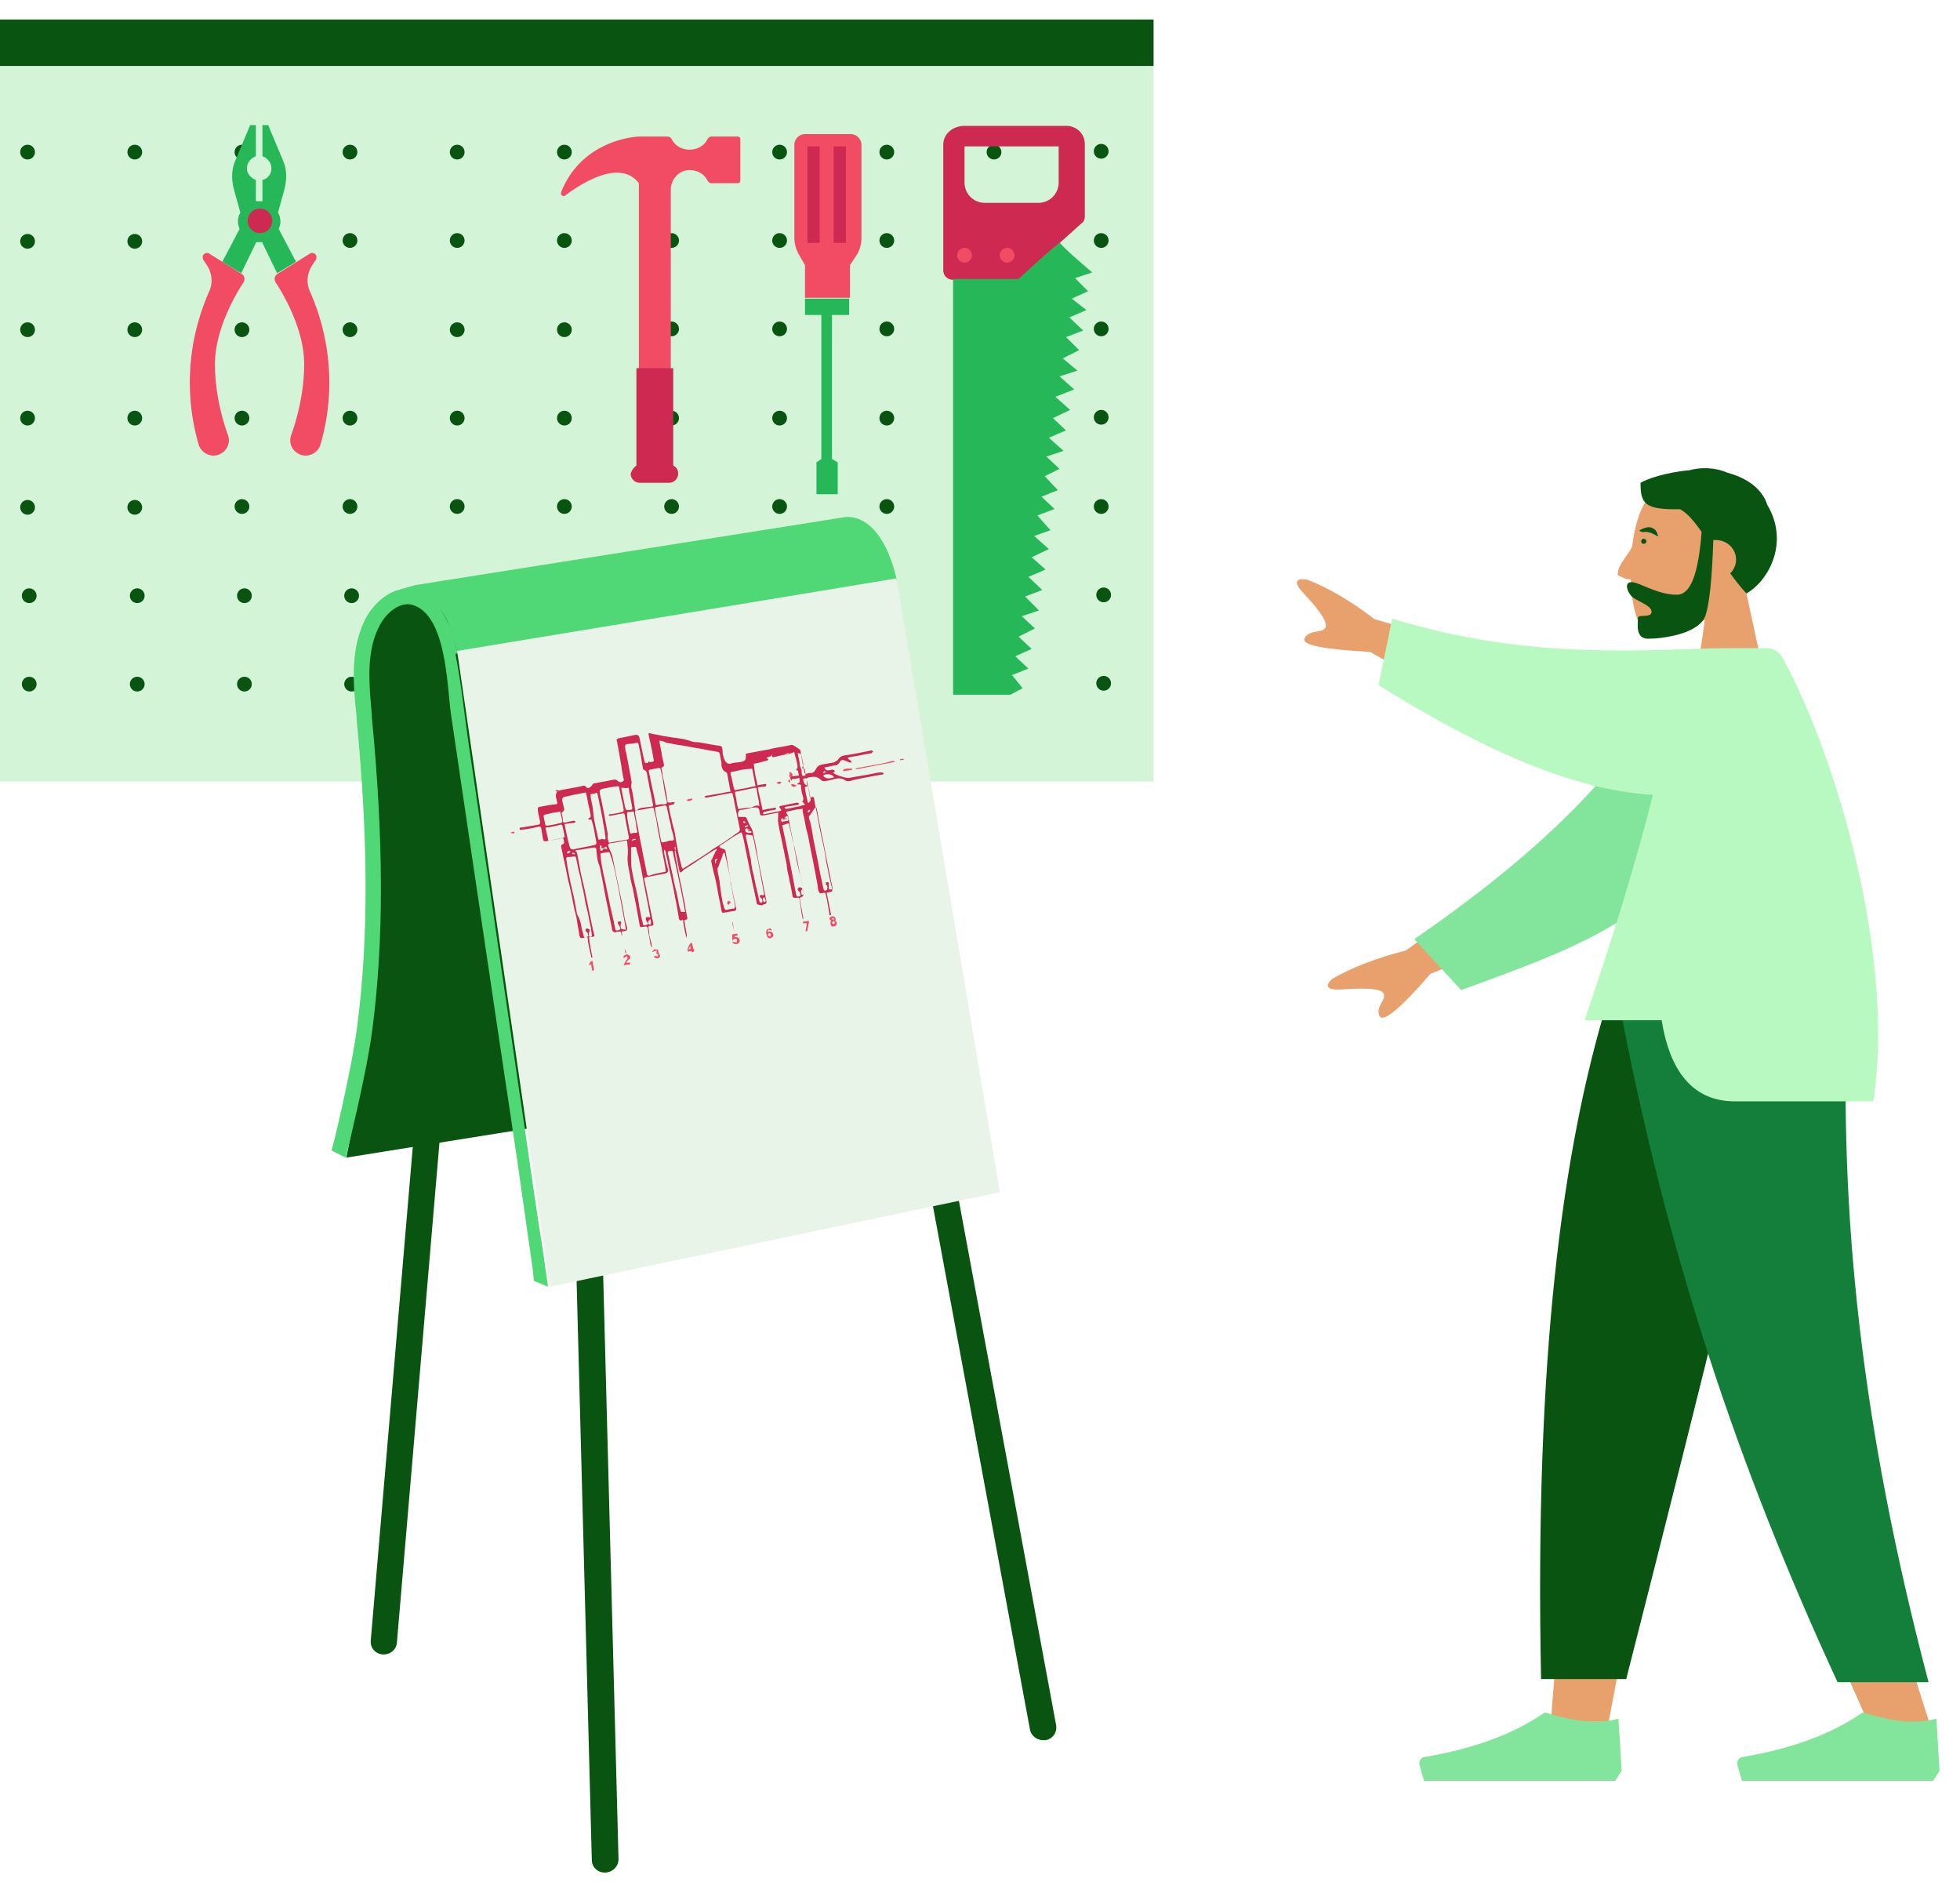 <svg fill="none" height="193" width="201" xmlns="http://www.w3.org/2000/svg"><filter id="a" color-interpolation-filters="sRGB" filterUnits="userSpaceOnUse" height="192.992" width="282.908" x="-82" y="0"><feFlood flood-opacity="0" result="BackgroundImageFix"/><feColorMatrix in="SourceAlpha" result="hardAlpha" values="0 0 0 0 0 0 0 0 0 0 0 0 0 0 0 0 0 0 127 0"/><feOffset dx="1" dy="1"/><feGaussianBlur stdDeviation="1"/><feColorMatrix values="0 0 0 0 0.129 0 0 0 0 0.129 0 0 0 0 0.129 0 0 0 0.4 0"/><feBlend in2="BackgroundImageFix" result="effect1_dropShadow_17863_419389"/><feBlend in="SourceGraphic" in2="effect1_dropShadow_17863_419389" result="shape"/></filter><filter id="b" color-interpolation-filters="sRGB" filterUnits="userSpaceOnUse" height="142.992" width="78.326" x="31" y="50"><feFlood flood-opacity="0" result="BackgroundImageFix"/><feColorMatrix in="SourceAlpha" result="hardAlpha" values="0 0 0 0 0 0 0 0 0 0 0 0 0 0 0 0 0 0 127 0"/><feOffset dx="1" dy="1"/><feGaussianBlur stdDeviation="1"/><feColorMatrix values="0 0 0 0 0.129 0 0 0 0 0.129 0 0 0 0 0.129 0 0 0 0.4 0"/><feBlend in2="BackgroundImageFix" result="effect1_dropShadow_17863_419389"/><feBlend in="SourceGraphic" in2="effect1_dropShadow_17863_419389" result="shape"/></filter><g filter="url(#a)"><path d="M117.301 1H-81v4.783h198.301z" fill="#095411"/><path d="M117.301 5.783H-81V79.13h198.301z" fill="#d4f4d7"/><g fill="#095411"><path d="M1.828 15.35a.755.755 0 1 0 0-1.51.755.755 0 0 0 0 1.51zM12.822 15.35a.755.755 0 1 0 0-1.51.755.755 0 0 0 0 1.51zM23.814 15.35a.755.755 0 1 0 0-1.51.755.755 0 0 0 0 1.51zM34.892 15.35a.755.755 0 1 0 0-1.51.755.755 0 0 0 0 1.51zM45.886 15.35a.755.755 0 1 0 0-1.51.755.755 0 0 0 0 1.51zM56.878 15.35a.755.755 0 1 0 0-1.51.755.755 0 0 0 0 1.51zM67.872 15.35a.755.755 0 1 0 0-1.51.755.755 0 0 0 0 1.51zM78.95 15.35a.755.755 0 1 0 0-1.51.755.755 0 0 0 0 1.51zM89.943 15.35a.755.755 0 1 0 0-1.51.755.755 0 0 0 0 1.51zM100.937 15.35a.755.755 0 1 0 0-1.51.755.755 0 0 0 0 1.51zM111.929 15.266a.755.755 0 1 0 0-1.51.755.755 0 0 0 0 1.51zM1.828 24.498a.755.755 0 1 0 0-1.51.755.755 0 0 0 0 1.51zM12.822 24.498a.755.755 0 1 0 0-1.51.755.755 0 0 0 0 1.51zM23.814 24.498a.755.755 0 1 0 0-1.51.755.755 0 0 0 0 1.51zM34.892 24.414a.755.755 0 1 0 0-1.511.755.755 0 0 0 0 1.51zM45.886 24.414a.755.755 0 1 0 0-1.51.755.755 0 0 0 0 1.51zM56.878 24.414a.755.755 0 1 0 0-1.51.755.755 0 0 0 0 1.51zM67.872 24.414a.755.755 0 1 0 0-1.51.755.755 0 0 0 0 1.51zM78.95 24.414a.755.755 0 1 0 0-1.51.755.755 0 0 0 0 1.51zM89.943 24.414a.755.755 0 1 0 0-1.51.755.755 0 0 0 0 1.51zM100.937 24.414a.755.755 0 1 0 0-1.51.755.755 0 0 0 0 1.51zM111.929 24.414a.755.755 0 1 0 0-1.51.755.755 0 0 0 0 1.51zM1.828 33.56a.755.755 0 1 0 0-1.51.755.755 0 0 0 0 1.51zM12.822 33.56a.755.755 0 1 0 0-1.51.755.755 0 0 0 0 1.51zM23.814 33.56a.755.755 0 1 0 0-1.51.755.755 0 0 0 0 1.51zM34.892 33.56a.755.755 0 1 0 0-1.51.755.755 0 0 0 0 1.51zM45.886 33.56a.755.755 0 1 0 0-1.51.755.755 0 0 0 0 1.51zM56.878 33.56a.755.755 0 1 0 0-1.51.755.755 0 0 0 0 1.51zM67.872 33.477a.755.755 0 1 0 0-1.51.755.755 0 0 0 0 1.51zM78.95 33.477a.755.755 0 1 0 0-1.51.755.755 0 0 0 0 1.51zM89.943 33.477a.755.755 0 1 0 0-1.51.755.755 0 0 0 0 1.51zM100.937 33.477a.755.755 0 1 0 0-1.51.755.755 0 0 0 0 1.51zM111.929 33.477a.755.755 0 1 0 0-1.51.755.755 0 0 0 0 1.51zM1.828 42.624a.755.755 0 1 0 0-1.51.755.755 0 0 0 0 1.51zM12.822 42.624a.755.755 0 1 0 0-1.51.755.755 0 0 0 0 1.51zM23.814 42.624a.755.755 0 1 0 0-1.51.755.755 0 0 0 0 1.51zM34.892 42.624a.755.755 0 1 0 0-1.51.755.755 0 0 0 0 1.51zM45.886 42.624a.755.755 0 1 0 0-1.51.755.755 0 0 0 0 1.51zM56.878 42.624a.755.755 0 1 0 0-1.51.755.755 0 0 0 0 1.51zM67.872 42.624a.755.755 0 1 0 0-1.51.755.755 0 0 0 0 1.51zM78.95 42.624a.755.755 0 1 0 0-1.51.755.755 0 0 0 0 1.51zM89.943 42.624a.755.755 0 1 0 0-1.51.755.755 0 0 0 0 1.51zM100.937 42.54a.755.755 0 1 0 0-1.51.755.755 0 0 0 0 1.51zM111.929 42.54a.755.755 0 1 0 0-1.51.755.755 0 0 0 0 1.51zM1.828 51.771a.755.755 0 1 0 0-1.51.755.755 0 0 0 0 1.51zM12.822 51.771a.755.755 0 1 0 0-1.51.755.755 0 0 0 0 1.51zM23.814 51.687a.755.755 0 1 0 0-1.51.755.755 0 0 0 0 1.51zM34.892 51.687a.755.755 0 1 0 0-1.51.755.755 0 0 0 0 1.51zM45.886 51.687a.755.755 0 1 0 0-1.51.755.755 0 0 0 0 1.51zM56.878 51.687a.755.755 0 1 0 0-1.51.755.755 0 0 0 0 1.51zM67.872 51.687a.755.755 0 1 0 0-1.51.755.755 0 0 0 0 1.51zM78.95 51.687a.755.755 0 1 0 0-1.51.755.755 0 0 0 0 1.51zM89.943 51.687a.755.755 0 1 0 0-1.51.755.755 0 0 0 0 1.51zM100.937 51.687a.755.755 0 1 0 0-1.51.755.755 0 0 0 0 1.51zM111.929 51.687a.755.755 0 1 0 0-1.51.755.755 0 0 0 0 1.51zM1.997 60.834a.755.755 0 1 0 0-1.51.755.755 0 0 0 0 1.51zM13.074 60.834a.755.755 0 1 0 0-1.51.755.755 0 0 0 0 1.51zM24.066 60.834a.755.755 0 1 0 0-1.51.755.755 0 0 0 0 1.51zM35.06 60.834a.755.755 0 1 0 0-1.51.755.755 0 0 0 0 1.51zM46.138 60.75a.755.755 0 1 0 0-1.51.755.755 0 0 0 0 1.51zM57.13 60.75a.755.755 0 1 0 0-1.51.755.755 0 0 0 0 1.51zM68.124 60.75a.755.755 0 1 0 0-1.51.755.755 0 0 0 0 1.51zM79.117 60.75a.755.755 0 1 0 0-1.51.755.755 0 0 0 0 1.51zM90.195 60.75a.755.755 0 1 0 0-1.51.755.755 0 0 0 0 1.51zM101.189 60.75a.755.755 0 1 0 0-1.51.755.755 0 0 0 0 1.51zM112.181 60.75a.755.755 0 1 0 0-1.51.755.755 0 0 0 0 1.51zM1.997 69.898a.755.755 0 1 0 0-1.51.755.755 0 0 0 0 1.51zM13.074 69.898a.755.755 0 1 0 0-1.51.755.755 0 0 0 0 1.51zM24.066 69.898a.755.755 0 1 0 0-1.51.755.755 0 0 0 0 1.51zM35.06 69.898a.755.755 0 1 0 0-1.51.755.755 0 0 0 0 1.51zM46.138 69.898a.755.755 0 1 0 0-1.51.755.755 0 0 0 0 1.51zM57.13 69.898a.755.755 0 1 0 0-1.51.755.755 0 0 0 0 1.51zM68.124 69.898a.755.755 0 1 0 0-1.51.755.755 0 0 0 0 1.51zM79.117 69.814a.755.755 0 1 0 0-1.51.755.755 0 0 0 0 1.51zM90.195 69.814a.755.755 0 1 0 0-1.51.755.755 0 0 0 0 1.51zM101.189 69.814a.755.755 0 1 0 0-1.51.755.755 0 0 0 0 1.51zM112.181 69.814a.755.755 0 1 0 0-1.51.755.755 0 0 0 0 1.51z"/></g><path d="M95.732 13.84v12.84c0 .587.42 1.006 1.007 1.006h6.714l.084-.084c.419-.42 3.105-2.853 3.944-3.524l2.434-2.182c.252-.168.335-.42.335-.755v-7.385a1.862 1.862 0 0 0-1.846-1.847H97.746c-1.174.084-2.014.924-2.014 1.93zm11.833.167V17.7a2.078 2.078 0 0 1-2.098 2.098h-5.455a2.078 2.078 0 0 1-2.098-2.098v-3.693z" fill="#ce2951"/><path d="M96.74 69.813V27.602h6.714s4.28-3.944 4.28-3.693c0 .252 3.272 3.022 3.272 3.022l-1.762.587 1.343 1.343-1.678.755 1.51 1.175-1.762.755 1.426 1.343-1.762.671 1.343 1.343-1.679.84L109.496 37l-1.846.587 1.51 1.343-1.93.755 1.511 1.343-1.763.84 1.343 1.258-1.762.755 1.51 1.343-1.762.587 1.343 1.26-1.511.754 1.343 1.427-1.679.671 1.343 1.26-1.762.67 1.343 1.511-1.679.587 1.511 1.343-1.763.84 1.427 1.258-1.762.755 1.426 1.343-1.762.672 1.427 1.426-1.763.588 1.343 1.258-1.678.84 1.342 1.258-1.678.756 1.343 1.258-1.679.672 1.091 1.343-1.258.67H96.74z" fill="#26b759"/><path d="M97.915 25.924a.755.755 0 1 0 0-1.51.755.755 0 0 0 0 1.51zM102.279 25.924a.755.755 0 1 0 0-1.51.755.755 0 0 0 0 1.51z" fill="#f24c64"/><path d="M83.231 31.295v14.77l-.503.336v3.272H84.91v-3.272l-.588-.336v-14.77h1.762v-1.678H81.553v1.678z" fill="#26b759"/><path d="M81.552 26.176v3.357h4.615v-3.357l.672-1.007c.336-.504.503-1.175.503-1.846V13.84a1.11 1.11 0 0 0-1.09-1.091h-4.7a1.11 1.11 0 0 0-1.091 1.09v9.484c0 .67.168 1.258.504 1.846z" fill="#f24c64"/><path d="M85.749 14.008H84.49v9.902h1.259zM83.061 14.008h-1.258v9.902h1.259z" fill="#ce2951"/><path d="m20.458 25 3.357 2.099c.251.168.335.503.167.84-.839 1.258-2.937 4.866-2.937 8.391 0 2.937.756 5.707 1.343 7.3a1.558 1.558 0 0 1-.84 1.931c-.838.42-1.93-.084-2.181-1.007-.84-2.853-1.93-8.811 1.09-15.693.42-.923.253-1.93-.25-2.685l-.337-.504c-.083-.084-.083-.252-.083-.42.084-.251.42-.419.67-.251z" fill="#f24c64"/><path d="M27.591 22.483c.084-.252.168-.503.168-.755 0-.336-.084-.671-.252-.923l.672-2.434c.251-1.007.251-2.014-.168-2.937l-1.51-3.609h-.588v3.19c.503.167.923.67.923 1.258s-.42 1.091-.923 1.175v2.182h-.672v-2.182c-.503-.168-.923-.671-.923-1.175 0-.587.42-1.09.923-1.259v-3.189h-.587l-1.51 3.609c-.42.923-.42 1.93-.168 2.937l.671 2.434c-.168.252-.252.587-.252.923 0 .252.084.503.168.755l-1.762 3.357 1.93 1.175 1.51-3.105v-.084h.672v.084l1.51 3.105 1.93-1.175z" fill="#26b759"/><path d="M30.78 25 27.423 27.1c-.252.168-.335.503-.168.84.84 1.258 2.938 4.866 2.938 8.391 0 2.937-.756 5.707-1.343 7.3a1.558 1.558 0 0 0 .839 1.931c.84.42 1.93-.084 2.182-1.007.839-2.853 1.93-8.811-1.091-15.693-.42-.923-.252-1.93.252-2.685l.335-.504c.084-.084.084-.252.084-.42-.084-.251-.42-.419-.671-.251z" fill="#f24c64"/><path d="M25.661 22.903a1.259 1.259 0 1 0 0-2.518 1.259 1.259 0 0 0 0 2.518z" fill="#ce2951"/><path d="M56.544 18.707C58.727 13.168 64.517 13 64.517 13h2.937c.168 0 .336.084.42.252.335.671 1.007 1.091 1.846 1.091s1.51-.42 1.846-1.091a.462.462 0 0 1 .42-.252h2.685c.168 0 .252.168.252.252v4.28c0 .168-.168.252-.252.252h-2.685a.462.462 0 0 1-.42-.252c-.336-.671-1.007-1.091-1.846-1.091h-.168c-1.007.084-1.762 1.007-1.762 2.014V42.875h-3.273V17.784c-1.93-2.518-5.874 0-7.553 1.258-.168.168-.503 0-.42-.335z" fill="#f24c64"/><path d="M64.265 46.735V36.75h3.776v9.986c.336.168.504.42.504.84 0 .503-.42.923-.923.923H64.6a.931.931 0 0 1-.923-.923c.084-.336.335-.672.587-.84z" fill="#ce2951"/><g filter="url(#b)"><path d="m33.514 116.689 45.05-7.212 2.332-19.27.466-10.874-1.282-22.03-39.34 1.184-3.846 2.422-1.923 6.592 1.224 11.438.466 10.93-.466 8.903-.875 8.958z" fill="#095411"/><path d="m78.566 109.48-1.515-.338c0-.057 2.098-8.508 2.68-13.072 1.166-8.902 1.108-18.93-.058-31.608v-.225c-.291-3.325-.699-7.1 1.05-10.255.99-1.746 2.972-3.324 5.128-2.704 2.331.676 3.322 3.662 3.963 5.634.058.226.117.45.233.62l-1.515.507c-.058-.17-.117-.394-.233-.62-.525-1.634-1.34-4.17-2.914-4.62-1.224-.338-2.565.733-3.264 1.972-1.515 2.76-1.165 6.085-.874 9.353v.225c1.224 12.734 1.224 22.876.058 31.89-.583 4.677-2.622 12.903-2.739 13.241z" fill="#fff"/><path d="m38.994 58.433 1.632-.45 43.827-6.93s3.788-1.071 5.536 6.479l-45.05 7.212c-.059 0-.933-2.818-1.108-3.156-.466-1.014-1.282-1.915-2.214-2.591-.816-.508-1.69-.508-2.623-.564z" fill="#4fd875"/><path d="m89.829 56.964-45.034 7.46.118.667 45.034-7.461z" fill="#4fd875"/><path d="M37.36 167.627h-.116c-.758-.056-1.282-.676-1.224-1.409l8.16-95.839c.058-.732.699-1.24 1.456-1.183.758.057 1.283.676 1.224 1.409l-8.16 95.839c-.057.676-.64 1.183-1.34 1.183zM60.031 189.993c-.757 0-1.34-.564-1.34-1.296l-1.574-59.893c0-.732.583-1.352 1.34-1.352.758 0 1.4.564 1.4 1.296l1.573 59.892c0 .733-.641 1.353-1.399 1.353zM104.969 176.418c-.641 0-1.224-.451-1.341-1.071l-9.966-53.75c-.116-.733.35-1.409 1.108-1.522.757-.112 1.457.338 1.573 1.071l9.966 53.751c.117.732-.35 1.408-1.107 1.521h-.233z" fill="#095411"/><path d="m44.879 64.74 9.5 65.189 46.158-9.691L89.93 57.304z" fill="#e8f4e8"/><path d="M44.88 64.744c-.525-2.254-1.69-5.522-4.138-6.254-2.156-.62-4.138 1.014-5.129 2.704-1.748 3.156-1.398 6.93-1.049 10.255v.225c1.224 12.62 1.224 22.706.059 31.608-.583 4.564-2.565 12.621-2.623 12.677l1.457.733c.058-.338 2.156-8.564 2.74-13.241 1.165-9.014 1.165-19.156-.06-31.89v-.225c-.29-3.268-.64-6.648.875-9.353.7-1.24 2.04-2.31 3.264-1.972 3.497 1.014 3.555 8.17 3.963 11.156l2.273 15.382c.932 6.254 1.865 12.564 2.797 18.818.816 5.409 1.632 10.818 2.39 16.227.35 2.535.582 4 .932 6.536l.117 1.183 1.457.619c-.292-2.084-.583-4.169-.933-6.254-.757-5.014-1.457-10.085-2.214-15.099-.875-6.142-1.807-12.283-2.681-18.48-.816-5.466-1.574-10.875-2.39-16.34-.408-2.874-.7-5.804-1.282-8.677.233-.113.175-.225.175-.338z" fill="#4fd875"/><path d="M50.36 83.393c.116-.113.233-.113.35-.113.059 0 .059.056.059.056l-.059.113c-.058 0-.175 0-.35-.056z" fill="#f24c64"/><path d="M71.46 85.027c-.176.113-.35.225-.467.282l-1.049.676c-.583.394-1.166.789-1.807 1.183l-.175.169c-.058.056-.116.113-.174.113s-.059-.113-.117-.17c-.117-.62-.233-1.183-.35-1.802 0-.113-.058-.17-.058-.282h-.058v.282c.175.901.35 1.859.524 2.76.117.508.233.958.292 1.465.116.507.233 1.014.291 1.522.058.281.117.563.175.901 0 .113-.058.17-.175.17-.116 0-.175.055-.116.168.058.45.174.958.233 1.409v.338c-.059-.226-.117-.395-.175-.62-.058-.338-.117-.62-.175-.958v-.169c0-.113-.058-.169-.175-.113-.175.057-.233 0-.291-.225-.059-.45-.175-.958-.233-1.409-.175-.788-.292-1.577-.467-2.31-.116-.62-.291-1.295-.408-1.915-.058-.395-.174-.733-.233-1.127a.422.422 0 0 0-.116-.225h-.059v.225c.117.62.234 1.183.408 1.803.059.169-.058.338-.291.394l-1.748.338c-.117 0-.234.057-.408.113 0 .113 0 .225.058.338.175.845.35 1.747.524 2.592l.35 1.69c.058.226 0 .282-.233.282-.291.056-.291.056-.233.338.058.225.058.394.058.62l.175.676c.058.169.058.338.117.563h-.059c-.058-.112-.058-.169-.116-.281-.059-.508-.175-.958-.233-1.465-.059-.395-.059-.395-.525-.338-.291.056-.35 0-.35-.226-.116-.62-.233-1.296-.35-1.915-.116-.62-.232-1.184-.349-1.803-.117-.451-.233-.902-.291-1.353-.117-.676-.292-1.296-.234-1.972.059-.507 0-.957-.058-1.465 0-.112-.058-.169-.175-.112-.524.112-1.049.225-1.573.281-.175.057-.233.113-.175.282.117.338.291.676.408 1.014l.175.845c.175.958.408 1.916.583 2.874.174.789.35 1.634.466 2.423.058.394.175.789.291 1.183.058.282-.058.338-.291.394-.292 0-.292 0-.233.282v.225c-.059-.112-.059-.169-.059-.225-.058-.282-.058-.282-.408-.225-.116 0-.29.112-.408 0-.058-.057-.116-.113-.116-.17-.175-.844-.35-1.746-.525-2.591-.233-1.07-.408-2.197-.64-3.268-.059-.338-.117-.676-.234-.958-.175-.45-.175-.901-.233-1.352 0-.282-.116-.338-.408-.282-.466.057-.932.17-1.399.226a.54.54 0 0 0-.291.056c-.058 0-.058.056-.058.056l.058.057c.058.056.117.112.117.169l.35 1.859c.116.62.29 1.24.407 1.803l.525 2.535.35 1.69c.058.17.058.282.116.451.058.113 0 .226-.117.226-.116 0-.233.056-.408.056.059.676.234 1.409.35 2.085h-.116c-.059-.395-.175-.733-.234-1.127-.058-.282-.116-.507-.116-.789 0-.113-.058-.225-.233-.169-.059 0-.117.056-.175.056-.291.057-.408.057-.466-.281-.059-.451-.175-.958-.233-1.409-.059-.45-.175-.845-.292-1.296-.175-.901-.35-1.859-.583-2.76-.175-.733-.291-1.465-.466-2.198-.116-.45-.175-.901-.291-1.408 0-.113 0-.17.116-.226.175-.056.175-.113.175-.282-.058-.394-.058-.394-.466-.281-.466.056-.874.169-1.34.225-.234.056-.292 0-.35-.225-.059-.338-.117-.733-.175-1.07-.058-.17-.117-.226-.35-.17-.466.113-.99.226-1.515.282-.117 0-.35.113-.35-.056-.058-.17.175-.17.35-.17.524-.112 1.049-.169 1.573-.281.117 0 .175-.113.175-.226-.058-.394-.175-.788-.233-1.183v-.338s.058-.056.117-.056c.583-.113 1.107-.226 1.69-.282.175 0 .233-.113.175-.225-.059-.17-.059-.282-.117-.45a.76.76 0 0 1 .117-.62c-.059-.057-.117-.057-.233-.113.174 0 .233-.113.35 0h.058c.757-.17 1.573-.282 2.33-.451.176-.057.35-.113.467.112.058.057.233.113.291.057.117-.057.234-.17.292-.226.058-.112.116-.225.233-.225l.874-.169c.408-.056.816-.169 1.224-.225.117 0 .233.056.292.112.116.113.29.226.466.113.116-.056.233-.113.175-.282-.117-.45-.175-.845-.233-1.296l-.35-2.028c-.058-.169-.058-.394-.117-.563-.058-.17 0-.226.175-.282.525-.113 1.107-.225 1.632-.338.291-.056.466 0 .524.338l.35 1.69c.058.282.117.507.175.733 0 .056.058.112.117.112.233 0 .233-.056.29-.169.176.113.35.057.467 0 .058 0 .058-.112.058-.112-.058-.338-.116-.62-.174-.958-.117-.564-.233-1.07-.35-1.634-.058-.169 0-.225.175-.169.466.113.932.169 1.399.282.35.056.699.112 1.107.169s.874.112 1.282.225l.525.17c.174.055.408.055.582.055l1.924.338h.058c.466.057.466.057.524.508 0 .169 0 .338.059.507.058.225.116.45.233.62.116.112.233.281.524.225.35-.113.7-.113 1.05-.17.174 0 .349-.112.466-.225.058-.112.058-.225.058-.338 0-.281-.058-.281.233-.338.641-.112 1.224-.225 1.865-.338.35-.056.7-.169 1.049-.225.35-.057.641-.113.99-.17.176-.056.35-.056.525-.112.059 0 .175 0 .233.056.175.113.408.226.583.395.059 0 .059.056.117.113.116.732.233 1.464.408 2.197 0 .169.116.225.291.169.117-.056.292-.056.408-.056.175 0 .292-.113.408-.282.117-.17.175-.338.35-.45.175-.114.35-.114.524-.17.35-.056.641-.113.991-.169.175-.056.35-.169.466-.282.175-.281.35-.394.7-.45.816-.113 1.632-.282 2.447-.451.117 0 .175-.056.234-.056.116 0 .174.056.233.112l-.175.17c-.292.056-.641.112-.933.168-.466.113-.99.17-1.457.282l-.058.056.117.113c.058.056.174.113.233.17.058.055 0 .112.058.168h-.175c-.175-.056-.408-.169-.583-.225-.174-.057-.291-.057-.408.112-.058.113-.174.226-.291.338-.058.057-.117.057-.175.057-.408.056-.757.169-1.165.225.116.226.233.338.466.282.116 0 .233-.056.35-.056.058 0 .233.056.233.112.058.113-.059.17-.117.17 0 0-.058 0-.058.056.175.056.291.169.466.225.35.113.641.225.99.282h.234c.816-.17 1.69-.282 2.506-.451.233-.056.524-.113.758-.113.058 0 .233.057.233.057.058.112-.059.169-.175.169-.99.169-1.923.338-2.914.563-.058 0-.117 0-.175.056-.233.057-.466.113-.7-.056-.35-.225-.757-.225-1.223-.056-.233.056-.525.112-.816.169-.117 0-.233 0-.292-.057-.174-.112-.35-.281-.524-.338-.117-.056-.233-.056-.408-.056-.117 0-.291.056-.408.056-.233.057-.233.057-.233.282.116.45.175.902.291 1.409v.169c0 .112.059.225.233.169.175-.057.234 0 .234.169.116.732.29 1.408.407 2.14.117.508.175.959.292 1.466.058.338.175.732.233 1.07.117.564.233 1.07.291 1.634.059.394.175.789.233 1.183.117.62.292 1.24.408 1.86 0 .112 0 .169-.116.169-.117.056-.292.056-.466.112.174.733.291 1.522.466 2.254-.058.056-.175.113-.175-.056-.058-.451-.175-.958-.233-1.409-.058-.225-.117-.507-.175-.732 0-.057-.058-.057-.117-.057-.116 0-.29.057-.407.057-.292-.226-.234-.564-.292-.902l-.35-1.86c-.174-.9-.35-1.746-.524-2.647a9.534 9.534 0 0 0-.292-1.24c-.058-.338-.116-.62-.174-.958-.059-.225-.117-.507-.175-.732v-.338c-.233.056-.525.056-.758.113-.233.056-.524.112-.757.169-.175 0-.234.112-.117.225.175.225.175.45.233.732.117.62.233 1.24.35 1.803l.35 1.86c.116.676.29 1.352.466 1.972.116.563.233 1.183.35 1.746.058.17-.117.451-.292.451-.117.056-.117.113-.117.225.117.62.234 1.296.35 1.916v.17c0-.057-.058-.057-.058-.114-.117-.45-.175-.957-.233-1.408-.059-.226-.059-.45-.117-.676 0-.057-.116-.057-.175-.057-.175 0-.35.057-.466-.056-.058-.056-.058-.113-.058-.169-.059-.338-.117-.62-.175-.958-.117-.45-.175-.901-.291-1.352-.059-.282-.117-.563-.117-.789-.058-.394-.175-.789-.233-1.183l-.35-1.69c-.116-.507-.233-1.014-.291-1.522-.059-.225 0-.507 0-.788v-.226c-.466.113-.933.17-1.399.282-.408.056-.466.056-.524-.394-.059-.395-.175-.451-.583-.395-.117 0-.233 0-.35.057-.35.056-.641.169-.99.169-.234.056-.234.225-.292.394 0 .113 0 .169.058.282 0 .056.058.056.117.056h.466c.175 0 .233.056.291.225.117.282.233.564.408.846.175.281.233.62.292.957.175.733.291 1.409.408 2.141.175.902.35 1.747.524 2.648.117.62.233 1.184.35 1.803.058.226-.058.338-.233.338-.059 0-.117.057-.175.113-.117 0-.233-.056-.291-.056-.175 0-.292-.057-.292-.226-.175-.901-.408-1.859-.583-2.76-.233-1.127-.466-2.31-.699-3.437-.058-.338-.117-.62-.233-.902 0-.112-.058-.112-.175-.056-.291.169-.641.338-.932.563-.35.226-.758.507-1.108.733-.116.056-.116.169 0 .225.117.057.292.113.408.17.058 0 .058.056.117.112l.35 2.028c.116.564.174 1.183.29 1.747.117.45.176.901.292 1.352l.175.845c0 .113-.058.226-.175.226l-1.049.169c-.233.056-.233 0-.291-.226-.117-.732-.292-1.408-.408-2.14-.117-.62-.233-1.24-.408-1.804-.058-.394-.175-.732-.233-1.127 0-.056 0-.112.058-.112.117-.282.291-.62.408-.902.117-.056.117-.112.058-.225.058.056.058 0 0 0zm-5.829-11.1v.113c.058.45.175.845.233 1.296.059.394.175.732.233 1.127 0 .056-.058.169-.116.169-.175.056-.175.169-.117.282 0 .112.059.225.059.394.058.394.174.789.233 1.183.116.564.233 1.127.291 1.69 0 .057.117.113.175.113.117 0 .291-.056.408-.056.058 0 .116 0 .175.056-.059.057-.059.113-.117.17-.058.056-.175 0-.233.056-.291.056-.291.056-.233.338.058.338.117.732.233 1.07.058.394.175.789.291 1.183.117.564.175 1.127.292 1.634.116.733.291 1.409.466 2.141.058.17.117.226.233.113.408-.225.758-.507 1.166-.733l1.049-.676c.291-.169.524-.394.816-.563.524-.338 1.107-.676 1.632-1.07.291-.17.524-.395.816-.564.233-.113.291-.282.233-.507l-.525-2.536a8.864 8.864 0 0 0-.233-1.07c-.408.056-.816.169-1.224.225-.466.113-.932.17-1.457.282-.058 0-.116-.056-.175-.056.059-.057.059-.113.117-.113.116-.056.233-.056.291-.056.525-.113 1.05-.17 1.574-.282.233-.056.466-.113.7-.113l-.35-1.859c0-.056-.059-.113-.175-.17-.233-.112-.292-.28-.35-.45-.058-.112-.058-.281-.058-.45-.059-.339-.117-.677-.175-.958 0-.057-.058-.113-.117-.17-.524-.112-.99-.168-1.515-.281s-1.049-.17-1.574-.282c-.524-.112-1.107-.169-1.631-.281-.233-.057-.408-.057-.641-.113-.175-.113-.408-.17-.7-.226zm10.957 1.747.233.225c-.117.057-.175.113-.291.113-.408.113-.816.225-1.166.282-.058 0-.058.056-.058.112.058.282.058.564.116.846.059.394.175.732.233 1.127 0 .112.059.168.175.112.175-.056.408-.056.583-.112.058 0 .117 0 .175.056 0 .056 0 .112-.058.169-.059.056-.117.056-.175.056-.233 0-.408.056-.641.056.058.226.058.395.116.62.117.507.233 1.07.35 1.578 0 .169.058.169.175.113.233-.057.408-.113.64-.113.176-.056.35-.056.467-.113.058 0 .117.057.117.113s-.059.113-.117.113c-.35.056-.7.112-1.049.225-.058 0-.116 0-.116.056 0 0-.059.057-.059.113 0 0 .059.056.117.056.583-.112 1.165-.225 1.69-.338.058 0 .058-.056.058-.112 0-.057-.058-.057-.058-.113-.058-.056-.117-.113-.117-.17 0-.056.059-.112.117-.112.583-.113 1.107-.225 1.69-.338.058 0 .175.056.233.113-.058.056-.116.112-.175.112a33.94 33.94 0 0 1-.99.17c-.117 0-.233.056-.35.056.058.169.117.225.291.169.408-.056.758-.17 1.166-.226.175-.056.35-.112.641-.169-.058-.112-.117-.169-.175-.225 0-.056-.058-.056-.116-.056 0-.057.058-.057.058-.113.058-.056.058-.169.058-.225 0-.17-.058-.338-.116-.507-.059-.282-.117-.507-.117-.79 0-.112-.058-.224-.233-.168-.058 0-.117 0-.175-.057.058-.056.117-.056.175-.112s.117-.057.117-.113c0-.113-.059-.282-.059-.394-.233.056-.466.112-.7.112-.057 0-.057.057-.057.057s-.059.056-.059.112c0-.056-.058-.056-.058-.112 0-.057-.058-.17-.058-.226 0-.056.058-.056.116-.112.233 0 .525-.057.758-.057 0-.112 0-.225-.058-.338 0-.112 0-.225-.175-.225 0 0-.059-.113 0-.113.116-.056.116-.225.116-.282-.058-.338-.116-.676-.233-1.014-.058-.169-.058-.281-.116-.45-.117.056-.175.056-.292.112-.233.057-.524.113-.757.17-.35.056-.7.168-1.05.225-.174.056-.174-.057-.174-.17v-.112c-.058.225-.35.282-.583.338zm-20.69 6.817c.059.226.059.395.117.564.116.563.233 1.183.408 1.747.058.225.233.338.408.281.7-.169 1.457-.281 2.156-.45.117 0 .175-.113.175-.226-.058-.338-.116-.676-.175-.958-.058-.45-.175-.845-.291-1.296 0-.112-.117-.169-.233-.112-.059 0-.117-.057-.175-.057l.116-.112c.175-.057.175-.113.175-.282l-.175-.845c-.116-.45-.174-.902-.29-1.352 0-.113-.06-.17-.176-.113l-.874.169c-.35.056-.7.169-1.049.225-.291.057-.408.17-.35.451.059.225.117.507.175.733.058.225 0 .281-.175.394-.058.056-.058.113-.058.169.058.225.117.507.117.732 0 .17.116.226.291.17.233-.057.524-.113.758-.17.116 0 .233 0 .233.113 0 .056-.117.113-.175.113-.233 0-.583.056-.933.112zm9.442 5.071c.291-.056.524-.112.816-.169.116 0 .116-.056.116-.169l-.175-1.014c-.116-.507-.174-.958-.29-1.465-.176-.845-.35-1.634-.467-2.479-.059-.45-.175-.845-.292-1.296 0-.112-.058-.169-.174-.169-.525.113-1.05.226-1.574.282-.175 0-.175.113-.175.225.058.395.117.79.233 1.24l.35 1.86c.117.506.175.957.291 1.464.117.563.233 1.183.35 1.747 0 .112.117.169.233.169.292-.113.525-.17.758-.226zm-4.896-3.155 1.923-.338c.117 0 .117-.113.117-.225-.117-.733-.291-1.465-.408-2.254-.058-.225-.058-.225-.291-.169-.408.056-.816.169-1.224.225-.058 0-.117-.056-.175-.056.058-.056.117-.113.175-.113h.116c.35-.056.758-.112 1.108-.225.116 0 .175-.056.175-.225a7.755 7.755 0 0 0-.234-1.127c-.058-.395-.174-.79-.233-1.184 0-.056-.116-.112-.116-.112-.525.056-1.108.169-1.632.282-.175.056-.292.169-.233.338 0 .225.058.394.116.62.117.563.233 1.126.35 1.746.117.62.233 1.296.35 1.916-.059.225 0 .563.116.901zm3.614-3.606c.291-.056.524-.056.816-.113.058 0 .116-.112.116-.112-.116-.45-.175-.958-.291-1.409-.117-.507-.175-.958-.292-1.465-.058-.281 0-.676-.408-.788 0 0-.058-.057-.058-.113-.116-.564-.175-1.127-.291-1.69l-.175-.846c0-.056-.117-.112-.117-.112-.291.056-.582.112-.874.112-.408.057-.408.113-.35.508 0 .112 0 .225.059.281.175.902.35 1.86.524 2.761 0 .113.059.282.059.45a1.12 1.12 0 0 0 0 .62c.174.677.233 1.41.35 2.085 0 .113.058.17.174.113.233-.225.525-.282.758-.282zM62.193 93.31c-.117-.676-.233-1.296-.35-1.972l-.35-1.859c-.058-.394-.175-.845-.233-1.24-.116-.507-.233-1.07-.35-1.577-.116-.395-.233-.845-.407-1.24 0-.056-.059-.056-.117-.056-.233.056-.466.056-.7.113-.058 0-.116.112-.116.112.058.338.058.676.117.958.116.733.291 1.465.466 2.254.116.676.291 1.352.408 2.028l.35 1.522.174.845c.059.225.059.225.35.169.058 0 .175-.113.175-.113 0-.17-.058-.282-.175-.45-.058-.113-.117-.17-.058-.282.058-.057.175-.057.233-.057.116.057.116.17.058.282s0 .282 0 .45c.175.113.35.113.525.113-.059 0-.059 0 0 0zm-4.546-.169c.058.338.175.62.233.902 0 .056.058.112.116.056.117 0 .234-.056.35-.113 0 0-.058-.169-.058-.225v-.056c-.058-.057-.058-.113-.117-.17-.175-.056-.116-.168-.116-.225.058-.169.233-.112.291-.056.117 0 .175.169.117.225-.117.17-.059.282-.059.451 0 .113.059.17.175.113.117 0 .117-.057.117-.17-.058-.45-.117-.9-.233-1.351-.117-.62-.233-1.24-.408-1.86-.117-.676-.233-1.352-.408-2.028-.058-.45-.175-.902-.292-1.352-.116-.451-.174-.902-.291-1.353 0-.056-.058-.112-.117-.112-.233 0-.466.056-.699.056-.117 0-.175.056-.175.225.058.339.117.733.175 1.071.175.901.35 1.803.583 2.704l.35 1.86c.291.507.408.958.466 1.408zm24.07-12.339H81.6c-.233.282-.408.62-.641.902v.112c0 .113.058.282.116.395.117.507.234 1.07.292 1.577.116.564.233 1.184.35 1.747.174.789.291 1.578.466 2.366.116.451.175.902.291 1.296 0 .057.058.113.117.113.116 0 .233-.056.233-.113 0-.169.116-.338-.117-.507-.058-.056 0-.169 0-.225.059 0 .175-.056.233 0 .059 0 .059.113.059.225v.507c.408 0 .408 0 .35-.281l-.35-1.69c-.059-.395-.175-.79-.233-1.184-.117-.62-.234-1.183-.35-1.803-.175-.732-.291-1.521-.466-2.254-.059-.394-.117-.788-.233-1.183zM64.699 92.07c-.058-.226-.058-.395-.117-.564-.058-.394-.116-.789-.233-1.24-.116-.619-.233-1.239-.35-1.802-.116-.676-.233-1.409-.408-2.085-.058-.394-.174-.789-.291-1.183-.058-.394-.058-.394-.466-.338-.117 0-.117.056-.117.169v.563c0 .507 0 .958.059 1.465.116.733.29 1.465.466 2.198.116.507.233 1.07.291 1.577.117.62.233 1.24.408 1.916 0 .113.117.169.233.113.059 0 .175-.057.292-.113-.059-.17-.175-.282-.233-.45v-.226c.116-.057.233-.057.466 0zm13.52-9.466c.06.282.117.564.176.845.233 1.014.408 2.029.64 3.1.176.9.35 1.802.525 2.76.059.169.059.338.117.507 0 .056.116.113.175.113.116 0 .233-.057.233-.113.058-.113-.058-.338-.175-.45a.421.421 0 0 1-.117-.226c.059-.056.117-.17.233-.17.059 0 .175.057.234.114 0 0 .058.112 0 .112-.175.113-.117.282-.059.451 0 .056.059.113.117.113.116 0 .175-.057.116-.17-.058-.281-.116-.62-.174-.957-.117-.676-.292-1.296-.408-1.972-.059-.338-.117-.676-.234-1.07-.058-.339-.116-.677-.233-1.015-.175-.676-.291-1.352-.466-2.028 0-.113-.058-.113-.175-.113a2.783 2.783 0 0 1-.524.17zM72.1 90.492s.059 0 0 0c.059.225.117.395.175.62.058.113.117.225.292.169.233-.056.408-.113.64-.113.175-.056.175-.112.175-.281-.058-.226-.058-.395-.116-.62-.117-.507-.175-1.014-.291-1.465-.059-.17-.059-.338-.059-.507-.058-.226-.058-.45-.116-.676-.059-.338-.175-.733-.233-1.07-.059-.339-.175-.677-.233-1.015 0-.056-.059-.113-.059-.113-.058.057-.116.057-.116.113-.059.056-.059.113-.059.169-.116.394-.291.732-.408 1.127 0 .056-.058.056-.058.113-.058.056-.117.169-.058.225.058.45.175.845.233 1.296.058.676.175 1.352.291 2.028zm-6.294-10.029h.35c.233-.056.233-.056.233-.281-.117-.508-.233-.958-.292-1.466-.058-.337-.116-.732-.174-1.07-.059-.225-.117-.507-.175-.732 0-.113-.059-.17-.233-.17l-.874.17c-.059 0-.117.112-.117.112l.175.845c.116.564.233 1.127.35 1.634.058.282.116.62.174.902 0 .113.059.169.175.113.117 0 .291-.057.408-.057zm10.549 9.297v-.113c-.059-.338-.117-.62-.175-.958-.117-.62-.233-1.24-.35-1.916-.116-.676-.291-1.352-.408-2.028-.058-.338-.116-.676-.233-1.014 0-.056-.116-.113-.175-.113-.116 0-.233 0-.35-.056-.116 0-.174 0-.174.169.116.676.291 1.296.408 1.972.058.225.116.394.116.62.059.394.117.845.234 1.24.116.45.174.9.29 1.352l.35 1.52c0 .057.117.113.175.113s.117-.056.117-.112c0-.113 0-.282-.175-.395a.157.157 0 0 1 0-.281c.117 0 .233.056.35 0zm-9.85-5.522c.117-.056.234-.056.408-.056s.233-.113.175-.282c-.058-.282-.116-.62-.233-.901-.058-.338-.116-.733-.233-1.07-.058-.395-.175-.79-.233-1.184 0-.057-.117-.17-.175-.17-.291.057-.583.113-.932.17-.059 0-.117.113-.117.169.058.338.117.62.175.958.175.789.291 1.577.466 2.366 0 .113.117.17.233.113.233-.056.35-.056.466-.113zm8.626-7.437c-.35.056-.7.056-.99.113-.35.056-.7.169-1.108.225-.058 0-.117.056-.117.113 0 .112 0 .169.059.281.116.451.174.845.291 1.296.058.17.116.226.233.17.466-.113.933-.17 1.399-.282.175-.057.35-.057.583-.113-.117-.62-.233-1.24-.35-1.803zm.758 3.831c-.059-.169-.059-.282-.059-.45-.116-.451-.175-.846-.233-1.296 0-.113-.058-.113-.175-.113-.64.113-1.282.282-1.923.394-.116 0-.116.057-.116.17.116.506.174 1.013.29 1.52 0 .057.06.057.06.113.116-.056.174-.056.232-.056.35-.056.7-.113 1.05-.113.29-.113.524-.282.874-.169zm-16.727 2.48.175.844c0 .113.058.17.233.113a.383.383 0 0 1 .35 0c.116 0 .175 0 .175-.113 0-.169-.059-.394-.059-.563-.058-.45-.175-.902-.233-1.352-.058-.395-.175-.845-.233-1.24-.117-.45-.175-.901-.291-1.352-.059-.169-.059-.225-.233-.113-.117.057-.175.057-.292.057-.175 0-.233.056-.175.225v.113c.059.394.175.845.233 1.24.059.788.175 1.464.35 2.14zm9.092 8.394c-.35-2.084-.816-4.169-1.282-6.254h-.233c-.234 0-.292.057-.234.282.175.732.292 1.409.467 2.141.116.62.233 1.183.408 1.803.116.507.175.958.291 1.465.058.225.117.394.175.563.116-.056.233 0 .408 0zm-13.463-8.79c-.233.057-.466.114-.7.114-.116 0-.174.056-.116.169.058.338.175.732.233 1.07 0 .113.059.17.175.113.466-.113.933-.17 1.399-.282.058 0 .116-.113.116-.113a7.742 7.742 0 0 0-.233-1.127c0-.056-.116-.112-.174-.112a6.221 6.221 0 0 1-.7.169zm-.233-1.351-.7.169c-.058 0-.116.112-.116.169l.175.845c0 .056.116.112.175.112.466-.056.932-.169 1.398-.281.117 0 .175-.057.175-.226-.058-.281-.116-.507-.175-.788 0-.17-.116-.17-.233-.113-.233.056-.466.056-.699.113zm7.168-2.592v.113c.117.563.234 1.183.35 1.746.117.507.117.45.583.395.175 0 .175-.113.175-.226-.058-.45-.175-.845-.233-1.296a3.194 3.194 0 0 1-.117-.732c-.291.056-.524 0-.757 0zm.7 3.662c.058.282.116.62.175.902 0 .056.058.169.175.112.116-.056.29-.056.407-.056.175 0 .175-.056.175-.169-.058-.225-.116-.45-.116-.676-.058-.395-.175-.845-.233-1.24 0-.112-.059-.112-.175-.112-.117.056-.233.056-.35.056-.175 0-.175.056-.175.225 0 .338.059.62.117.958zm18.416-2.14h.117c.058-.114.175-.17.175-.283-.058-.394-.117-.845-.233-1.24 0-.056-.059-.112-.117-.168-.058-.226-.058-.507-.058-.733 0-.056-.117-.112-.175-.056-.058 0-.233 0-.175.17.058.168.058.393.292.506.116.056.116.113 0 .17-.175 0-.117.112-.117.225.058.225.058.394.117.62.058.225.116.506.174.788zm-.35-3.494c-.116 0-.174-.057-.232-.057 0-.056.058-.112.058-.169 0-.056.058-.169.058-.225l-.175-.845c-.058-.225-.174-.282-.408-.282.059.17.059.338.117.507.117.395.058.845.291 1.184v.056c0 .169 0 .338.059.507.058.113.174.056.233.056s.116-.056.116-.112c0-.17-.058-.395-.116-.62zm3.031.901c-.116-.338-.874-.45-1.107-.169.291.395.7.282 1.107.17zm-5.245 4.339c0-.057 0-.113.058-.17-.233.057-.291.113-.174.395.174-.056.35-.056.582-.113.059 0 .117-.056.117-.112-.058-.17 0-.338-.175-.395-.116.113-.175.17-.291.226.116 0 .233.056.291.056v.056c-.116 0-.233 0-.408.057zm-18.766 2.648c0 .169 0 .282.058.394 0 .057.058.113.058.17.059-.057.175-.057.175-.113.059-.113.175-.17.292-.113.058 0 .116.056.116.056l.058-.056c-.058-.056-.058-.17-.116-.225 0 0-.117.056-.175.112-.116.057-.175.057-.35.057.059-.113.175-.282-.116-.282zm15.153-1.634v-.113h-.175c-.058.057-.058.113-.058.17 0 .112.058.225.116.225.175.056.35.112.525 0-.059-.226-.233-.057-.408-.113.116-.056.175-.113.291-.17h-.291zm-9.966 9.184c-.233.169-.292.338-.175.507 0 .056.117.056.117.056.058 0 .116-.056.116-.113 0-.169 0-.281-.058-.45zm11.772-2.085c-.058-.056-.058-.113-.116-.169-.059.056-.117.113-.117.17 0 .055 0 .168.058.28 0 .057.117.057.117.057.058 0 .058-.056.117-.113 0-.056-.059-.112-.059-.225zm1.632-14.818c0 .056 0 .056 0 0 .233 0 .525-.056.758-.113v-.056c-.292.113-.525.169-.758.169zM56.54 85.309c-.117-.057-.175-.057-.234-.057s-.116.113-.174.17c.058.056.116.112.174.056.059 0 .117-.113.234-.17zm24.536-4.282c0-.057 0-.057 0 0-.117 0-.175.056-.234.112 0 .057 0 .113.059.17.058-.057.116-.057.116-.113.059-.057.059-.113.059-.17zm-9.733 5.465h.116c-.175-.226.117-.282.117-.45-.117.055-.233.055-.233.112-.059.112 0 .225 0 .338zm-8.101-2.423c-.175-.113-.408-.056-.466.17.174-.114.29-.114.466-.17zm11.015-1.86-.059.057c.059.056.059.113.117.113s.117-.057.175-.113c-.058 0-.175-.056-.233-.056zm.116.62c.117-.056.233-.056.35-.112 0-.057 0-.057-.058-.113-.117.056-.175.056-.292.113zm8.334-5.634v-.056c-.058 0-.116-.056-.174-.056s-.117.112-.117.112 0 .057.058.057c.059 0 .117-.057.233-.057zm-15.444 7.607c-.175.112-.058.225 0 .338h.058c-.058-.113-.058-.226-.058-.338zm-10.315.788v-.112c-.059 0-.175-.057-.234-.057 0 0 0 .057-.058.113.117.056.233.056.292.056z" fill="#ce2951"/><g fill="#f24c64"><path d="M89.756 76.126c-1.282.226-2.623.507-3.905.733h-.117v-.056c.175-.057.35-.113.525-.113.816-.17 1.632-.282 2.39-.451.29-.056.64-.169.932-.225.058 0 .116.056.175.056s0 0 0 .056zM83.23 92.406c-.117-.112-.234-.225-.117-.337s.35-.17.466-.057.174.226.058.338c.175.17.233.338.116.507-.116.113-.35.169-.466.113-.116-.17-.174-.338-.058-.563zm.057.226c.117.056.175.112.233.112.059-.056.117-.112.117-.169s-.117-.112-.175-.169c-.058.113-.058.17-.175.226zm.292-.45c-.117-.057-.175-.057-.175-.057-.058 0-.058.056-.117.113.059 0 .117.056.175.056l.117-.113zM77.168 93.363c-.058 0-.117.057-.175 0-.233-.056-.291-.056-.233.226.117-.113.291-.113.408 0s.175.281.116.394c-.058.112-.174.169-.29.225-.234 0-.35-.169-.408-.507-.059-.281.058-.45.232-.45.117-.113.233-.057.35.112zm-.466.507c.116.056.175.113.291.17 0-.057.058-.17.058-.226s-.116-.113-.174-.17c0 .057-.059.113-.175.226zM73.088 94.55c.116 0 .175.056.233.056h.233c0-.113.058-.17 0-.282 0-.056-.117-.056-.233-.056-.058 0-.117.056-.233.169v-.62c.175-.056.35-.056.524-.112 0 .056 0 .112.058.169-.116.112-.35 0-.35.225.35-.056.467.056.525.281.058.17-.058.338-.233.395-.291.056-.408 0-.524-.226zM62.19 96.747c.175-.057.291-.057.408-.057 0 .057 0 .113.058.17-.233.056-.466.056-.7.112.06-.169.117-.281.234-.45.058-.113.116-.17.175-.282 0-.056-.059-.112-.059-.225-.058.056-.116.056-.174.112-.059.057-.117.057-.175.113-.058-.225.058-.281.175-.338s.29-.056.407.056c.117.113.117.226.059.338-.233.17-.292.282-.408.45zM69.066 95.674c-.058-.057-.116-.113-.174-.113v-.056c-.117 0-.233.056-.35.056-.116-.225.175-.9.408-.9.058.168.058.28.116.45 0 .056 0 .225.117.225 0 0 .058.113 0 .113 0 .056-.058.112-.117.168zm-.466-.338c.117 0 .175-.056.233-.056 0-.113-.058-.17-.058-.338-.058.169-.116.281-.175.394zM64.871 95.563l.233-.225c.117 0 .233 0 .35.056.058.057.058.17.058.226.058.169.175.281.175.394 0 .112-.117.225-.233.225-.117.056-.233-.056-.35-.056 0 0 0-.057-.058-.113.058 0 .116-.056.175-.056.058 0 .174.056.233.056 0-.056.058-.169.058-.169-.058-.056-.117-.112-.233-.169 0 0 .058-.056.058-.112v-.17c-.058 0-.116.057-.175.057-.058 0-.116.056-.174.056-.059.057-.059 0-.117 0zM80.78 93.476h-.174c.058-.281.116-.563.116-.844-.116 0-.233.056-.35.056 0-.056 0-.113-.058-.169.233-.056.408-.056.641-.113v.17c-.058.281-.116.562-.175.9zM58.402 96.968c0-.169.175-.45.35-.45.058.338.116.62.174.957-.058 0-.116.056-.174.056-.058-.225-.117-.45-.117-.675-.058.056-.116.056-.233.112zM84.513 77.081c-.058-.112-.058-.169.058-.225.233-.056.466-.056.7-.056.057 0 .115.056.174.056-.058.056-.117.113-.175.113-.233 0-.466.056-.757.112zM73.32 93.704c-.057-.394-.174-.788-.232-1.126h.058c.058.338.117.732.175 1.126 0-.056 0 0 0 0zM62.074 95.282c.058.169.117.281.175.45-.117 0-.175-.112-.175-.45zM90.281 75.845c.117 0 .176-.056.292-.056 0 0 .059 0 .117.056 0 .057-.058.057-.058.057-.117 0-.175 0-.292.056-.059-.056-.059-.056-.059-.113zM69.009 79.957c-.059.057-.117.113-.175.113-.117.057-.175.057-.292.057-.058 0-.116-.057-.116-.057.058-.056.058-.112.116-.112.175-.057.35-.057.467-.113-.059.056 0 .113 0 .113zM78.975 77.14c.175.057.35.226.292.395a.626.626 0 0 1-.291.113c-.117 0-.059-.113 0-.17v-.337zM79.092 78.436c.116 0 .175-.057.233-.057.117.057.233.113.408.17-.117.056-.175.112-.233.112-.175.057-.292-.056-.408-.225zM77.926 78.376h-.116c-.059-.056-.117-.056-.175-.112.058-.057.116-.057.175-.113h.116c.058 0 .233-.056.175.113 0 0-.058.056-.175.112zM78.973 77.984c0 .057.058.057.058.113v.17c-.058-.057-.117-.057-.175-.113 0 0-.058-.113 0-.113 0-.057.059-.113.059-.17 0 0 .058 0 .058.113 0-.056 0-.056 0 0zM72.972 90.492c-.117.113-.176.17-.234.283-.059-.057-.176-.113-.176-.17s.059-.17.117-.226c.117 0 .176.057.293.113z"/></g></g><path d="m182.639 101.48-12.667 42.279-6 31.774h-5.933l5.933-74.053z" fill="#e8a16d"/><path d="M188.373 101.48c-.867 21.977-.533 33.965-.333 35.963s1.333 15.339 9 38.734h-6.2c-10.134-22.428-13.734-35.834-14.867-38.734-1.133-2.965-4.6-14.953-9.6-35.963z" fill="#e8a16d"/><path d="M182.906 101.48c-3.334 14.565-9 37.767-17.134 69.67h-8.733c-.667-32.74 2.133-54.267 6.867-69.67z" fill="#095411"/><path d="M188.441 101.48c-.866 21.977 1.4 43.632 8.333 69.992h-9.333c-10.2-22.106-17.466-43.632-22.466-69.992z" fill="#137f3a"/><path d="m197.908 180.559-.333-5.349c-2 .58-4.534.322-7.534-.645-3.266 2.256-7.333 3.739-12.333 4.576-.4.065-.6.387-.533.774v.064l.466 1.611h19.6zM165.306 180.559l-.333-5.349c-2 .58-4.533.322-7.533-.645-3.267 2.256-7.334 3.739-12.333 4.576-.4.065-.6.387-.534.774v.064l.467 1.611h19.6z" fill="#82e59b"/><path d="M177.97 59.268c1.6-1.805 2.667-4.06 2.467-6.51-.534-7.154-10.867-5.607-12.867-1.998s-1.8 12.826.8 13.47c1.067.258 3.267-.387 5.467-1.676l-1.4 9.604h8.333z" fill="#e8a16d"/><path d="M173.504 53.533c-.333 4.318-1.133 6.445-2.533 6.445-2.067 0-3.8-1.29-4.667-1.29-.666 0-.533.774-.066 1.354.333.516 2.133.967 2.133 1.676s-1.4.193-1.4.644c0 .71-.267 2.127 1.067 2.127 1.333 0 5.2-.451 5.866-2.385.4-1.224.667-3.802.8-7.734h.267c1.133 0 2.067.903 2.067 1.998 0 .58-.267 1.096-.6 1.418.466.645 1 1.354 1.666 2.063 2.334-1.354 4.4-5.285 2.134-9.088-.6-1.869-2.4-2.836-4.067-3.287-1.333-.58-2.8-.58-3.933-.257-2.334.193-4.4.902-5 1.288 0 2.127.4 2.772 4.066 2.707.8.451 1.467 1.29 2.2 2.32z" fill="#095411"/><path d="M166.503 54.627c-.2 1.095-1.667 2.127-1.6 3.351.333.129.6.322.933.387.333.064.6 0 .933.129" fill="#e8a16d"/><path d="M167.1 53.403c.199-.129.333-.193.533-.258.199-.064.399-.128.666-.064.2.064.466.193.533.387a.479.479 0 0 1 .133.257c0 .065 0 .13.067.13v.128h-.067c0-.065-.133-.065-.2-.129-.066-.064-.2-.064-.266-.129-.133-.064-.267-.129-.4-.129-.133-.064-.267-.064-.466-.064-.134.064-.334 0-.533-.129zM167.571 54.758a.262.262 0 0 0 .267-.258.262.262 0 0 0-.267-.258.262.262 0 0 0-.266.258c0 .142.119.258.266.258z" fill="#095411"/><path d="m149.705 71.638-10.2-5.8c-4.8-.258-7-.71-6.734-1.354.4-.967 1.734-.516 2.134-1.096.4-.58-.934-2.191-2.267-3.609s-.267-1.482.4-1.353c2.2.837 4.467 2.19 6.933 4.06l13.134 3.802zm6.933 22.815-10.933 4.383c-3.067 3.544-4.8 4.962-5.2 4.382-.534-.902.666-1.675.4-2.32-.267-.644-2.334-.58-4.334-.451s-1.4-.709-.933-1.096c2-1.16 4.533-2.127 7.533-2.9l11.067-7.863z" fill="#e8a16d"/><path d="M171.37 67.45c-6 10.827-14.733 19.142-27.333 27.842l4.8 5.221c14.067-5.092 21.533-8.12 25.2-18.369.933-2.578 1.533-10.763 2.133-15.08z" fill="#82e59b"/><path d="M188.172 103.608h-26.666c6.067-17.853 9.133-30.034 9.266-36.672 0-.323.667-.967.934-.838 2.066.58 4.333.386 6.733-.645 6.333 9.797 8.533 21.913 9.733 38.155z" fill="#b7f9c1"/><path d="M176.171 65.453c-7.667.064-20.067 1.417-34.4-3.03l-1.4 6.832c10.8 6.703 21.8 11.923 31.333 11.214-4.2 17.273-4 31.452 5.2 31.452h14.2c2.267-14.695-3.666-35.06-9.2-45.308-.2-.387-.666-1.16-1.733-1.16h-4z" fill="#b7f9c1"/></g></svg>